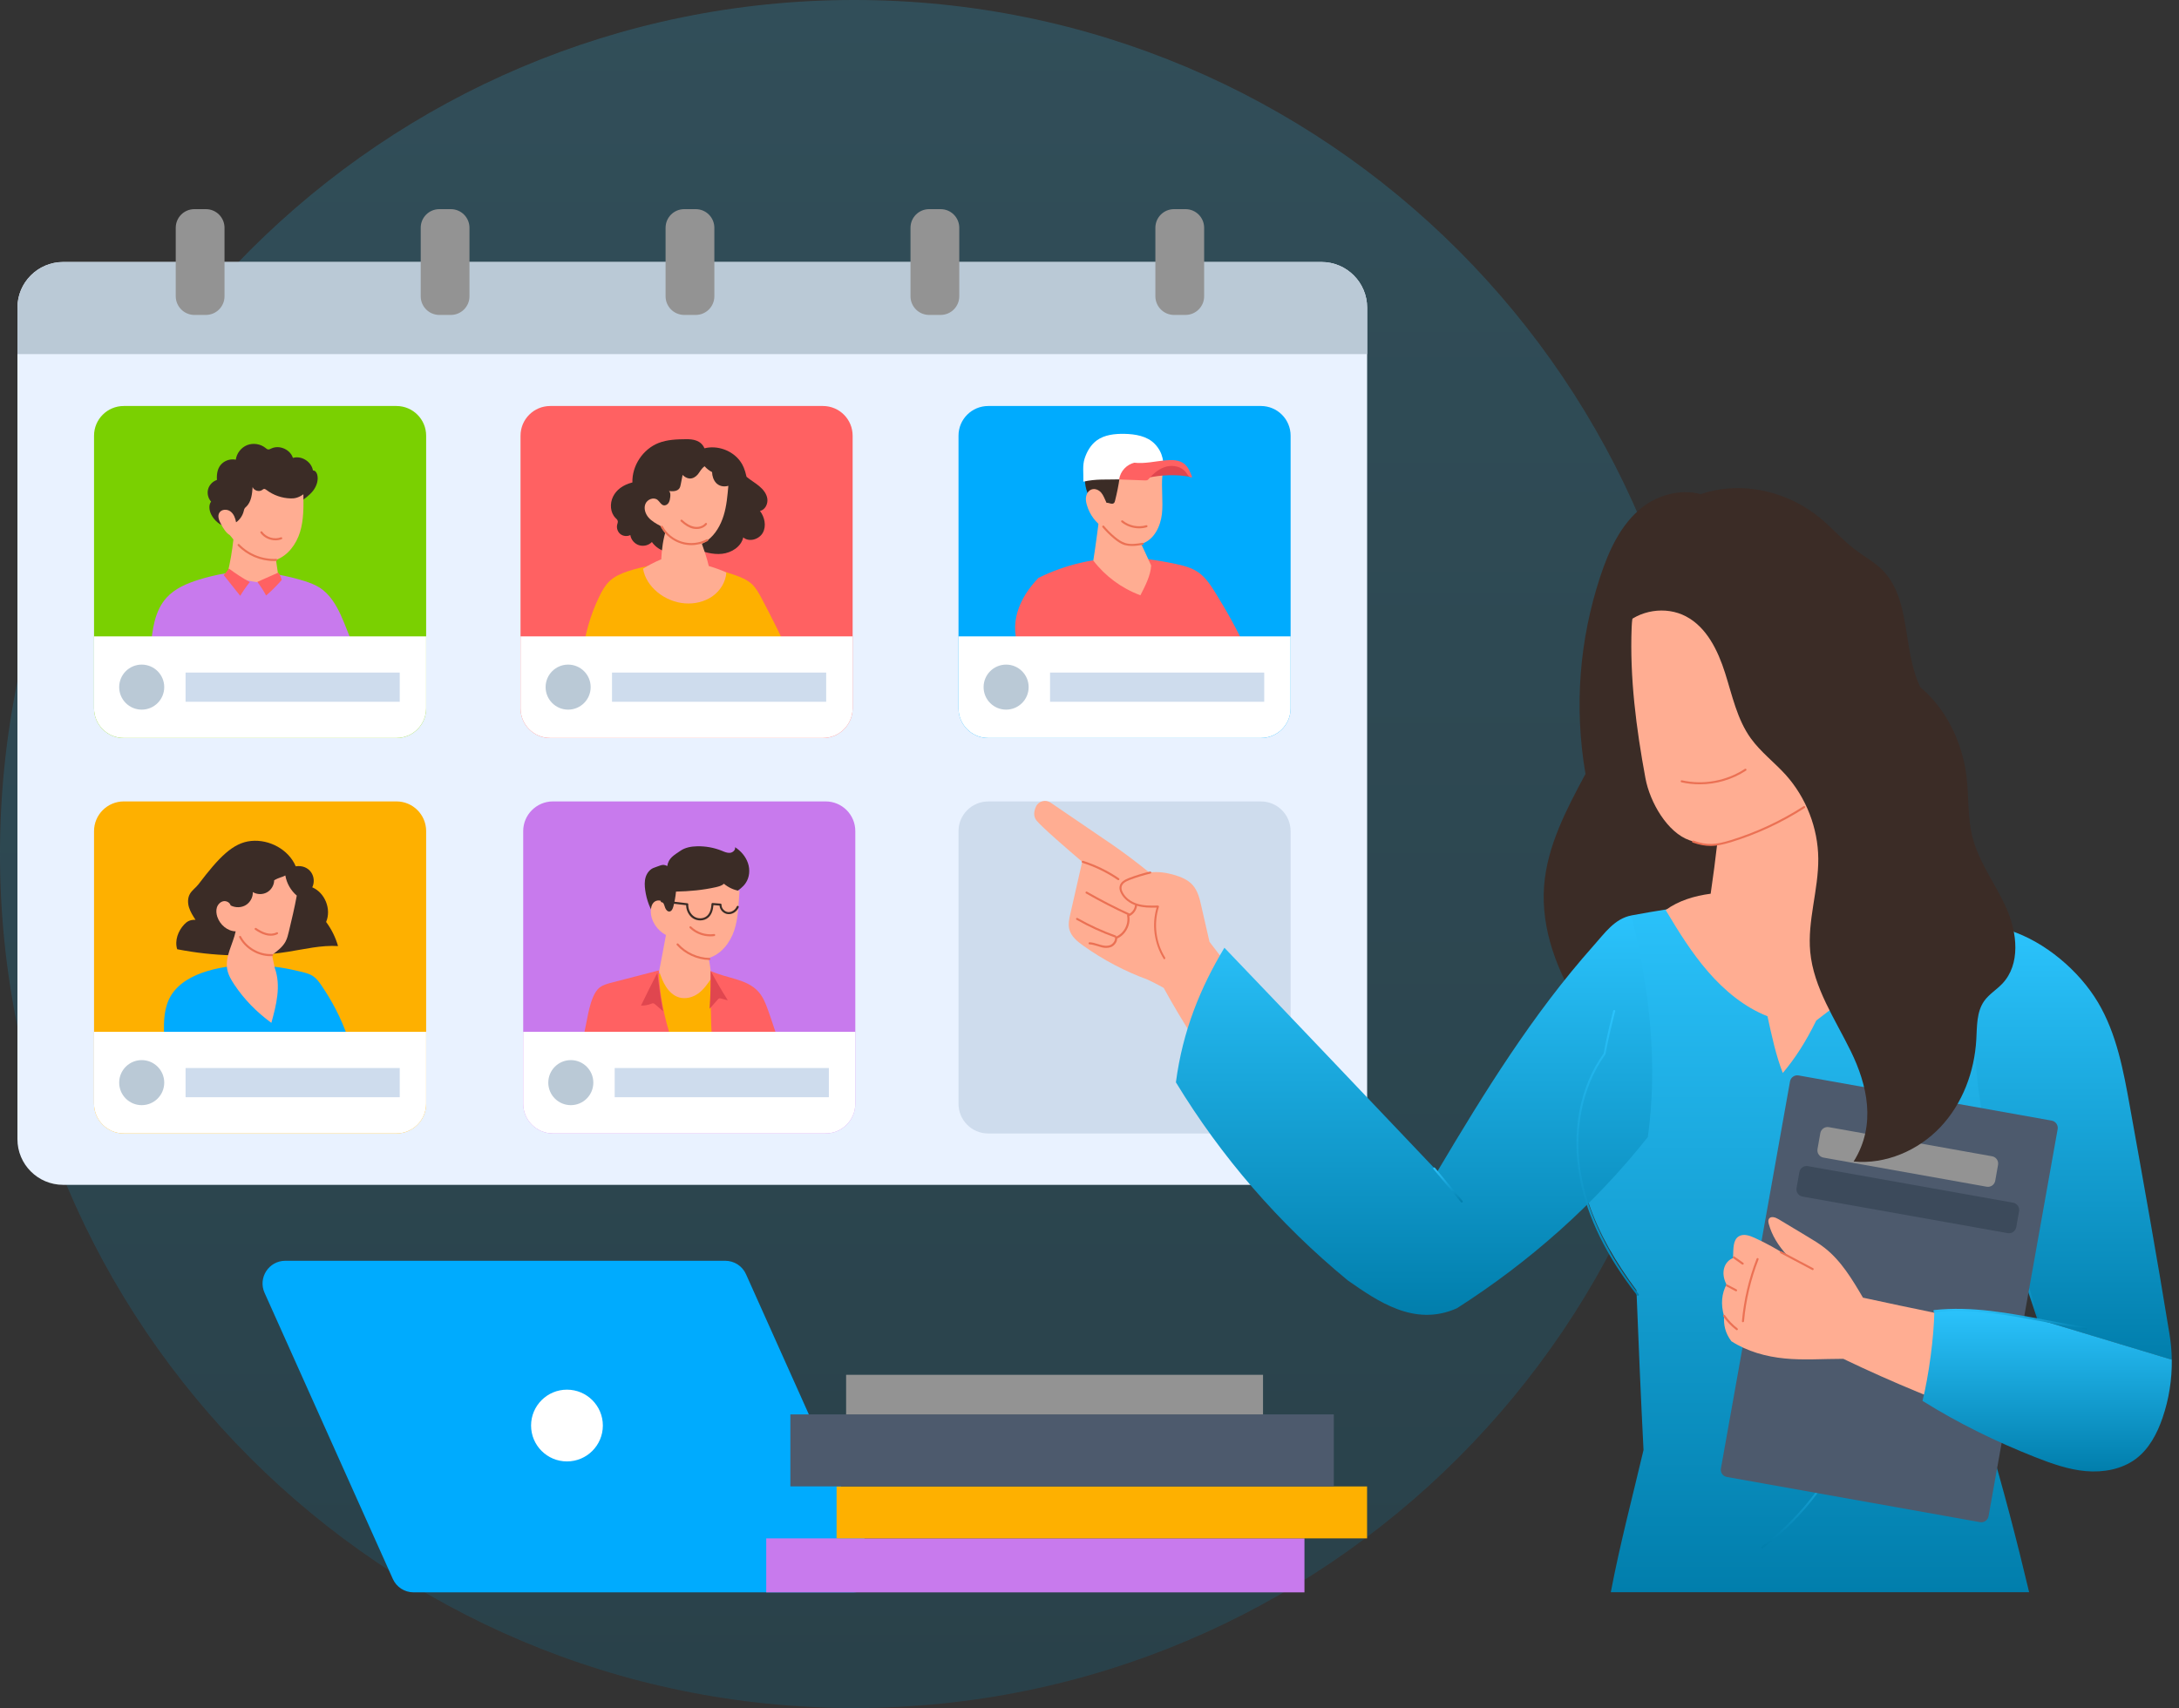 <svg width="250" height="196" viewBox="0 0 250 196" fill="none" xmlns="http://www.w3.org/2000/svg">
<rect x="0" y="0" width="250" height="196" fill="#333333" stroke="none"/>
<path opacity="0.19" d="M98 196C152.124 196 196 152.124 196 98C196 43.876 152.124 0 98 0C43.876 0 0 43.876 0 98C0 152.124 43.876 196 98 196Z" fill="url(#paint0_linear_86_1878)"/>
<path d="M100.306 179.052L85.59 146.221C85.171 145.28 84.238 144.68 83.211 144.68H32.731C30.842 144.68 29.578 146.632 30.352 148.355L45.068 181.186C45.487 182.126 46.42 182.727 47.447 182.727H97.927C99.824 182.727 101.08 180.775 100.306 179.052Z" fill="#00ABFE"/>
<path d="M65.048 167.704C62.774 167.704 60.931 165.861 60.931 163.586C60.931 161.312 62.774 159.469 65.048 159.469C67.322 159.469 69.166 161.312 69.166 163.586C69.166 165.861 67.322 167.704 65.048 167.704Z" fill="white"/>
<path d="M2 35.306V130.725C2 133.618 4.348 135.965 7.24 135.965H151.614C154.506 135.965 156.854 133.618 156.854 130.725V35.306C156.854 32.414 154.506 30.066 151.614 30.066H7.248C4.348 30.066 2 32.414 2 35.306Z" fill="#E9F2FF"/>
<path d="M2 35.306V40.633H156.854V35.306C156.854 32.414 154.506 30.066 151.614 30.066H7.248C4.348 30.066 2 32.414 2 35.306Z" fill="#BAC9D6"/>
<path d="M109.971 49.996V81.286C109.971 83.167 111.497 84.693 113.378 84.693H144.668C146.549 84.693 148.074 83.167 148.074 81.286V49.996C148.074 48.115 146.549 46.59 144.668 46.59H113.378C111.497 46.59 109.971 48.115 109.971 49.996Z" fill="#00ABFE"/>
<path d="M117.115 74.888C119.928 74.959 122.734 75.022 125.548 75.093C127.65 75.141 129.744 75.196 131.847 75.101C135.617 74.935 139.394 74.327 143.133 74.817C141.971 72.311 140.746 70.114 139.418 67.98C138.889 67.127 138.312 66.257 137.49 65.68C136.707 65.135 135.751 64.898 134.818 64.7C132.684 64.25 130.511 63.957 128.914 63.973C125.579 64.052 122.26 64.763 119.138 66.32C116.956 68.597 115.581 71.632 117.115 74.888Z" fill="#FF6162"/>
<path d="M126.132 59.34C125.918 60.96 125.713 62.58 125.436 64.327C126.804 66.113 128.677 67.512 130.842 68.31C131.419 67.196 132.02 65.995 132.075 64.896C131.601 63.853 131.127 62.801 130.621 61.806C129.183 61.181 127.815 60.399 126.132 59.34Z" fill="#FFAD92"/>
<path d="M124.503 54.319C124.393 55.299 124.551 56.319 125.064 57.164C125.578 58.002 126.471 58.627 127.451 58.706C127.736 58.729 128.028 58.706 128.281 58.563C128.716 58.326 128.913 57.821 129.079 57.346C129.277 56.785 129.475 56.232 129.672 55.671C129.735 55.497 129.799 55.307 129.767 55.125C129.735 54.944 129.609 54.785 129.482 54.651C128.36 53.481 126.376 53.26 124.503 54.319Z" fill="#3B2C26"/>
<path d="M133.363 54.537C133.221 55.968 133.466 57.564 133.308 58.987C133.142 60.409 132.415 61.927 131.047 62.377C130.233 62.638 129.332 62.472 128.566 62.108C127.799 61.737 127.135 61.184 126.661 60.607C125.713 59.998 125.001 59.026 124.693 57.935C124.598 57.603 124.543 57.256 124.622 56.924C124.693 56.592 124.922 56.276 125.246 56.165C125.634 56.031 126.068 56.22 126.337 56.529C126.606 56.837 126.732 57.24 126.953 57.698C127.246 57.675 127.578 57.928 127.799 57.73C127.878 57.659 127.91 57.556 127.933 57.453C128.155 56.56 128.344 55.659 128.447 54.861C129.19 54.521 129.973 54.252 130.787 54.205C131.585 54.15 132.431 54.181 133.363 54.537Z" fill="#FFAD92"/>
<path d="M130.692 60.629C130.984 60.629 131.285 60.59 131.569 60.503C131.633 60.487 131.672 60.416 131.648 60.353C131.633 60.289 131.561 60.258 131.498 60.274C130.581 60.542 129.554 60.337 128.819 59.736C128.771 59.697 128.692 59.705 128.653 59.752C128.613 59.799 128.621 59.878 128.669 59.918C129.246 60.384 129.965 60.629 130.692 60.629Z" fill="#EB7154"/>
<path d="M133.488 54.497C133.567 53.09 133.465 51.952 132.485 50.94C131.607 50.031 130.248 49.81 128.983 49.786C127.893 49.771 126.731 49.889 125.846 50.529C125.15 51.035 124.7 51.81 124.439 52.624C124.178 53.438 124.32 54.252 124.297 55.271C125.798 54.939 126.857 55.058 128.399 55.011C129.141 54.987 130.169 55.011 130.88 54.813C131.773 54.576 132.587 54.631 133.488 54.497Z" fill="white"/>
<path d="M136.714 54.752C134.959 54.388 133.149 54.514 131.703 54.823C131.758 54.404 131.83 53.946 132.146 53.669C132.335 53.495 132.596 53.416 132.849 53.337C133.339 53.187 133.837 53.037 134.351 53.021C134.864 53.005 135.402 53.123 135.781 53.471C136.003 53.677 136.161 53.938 136.319 54.198C136.445 54.435 136.587 54.681 136.714 54.752Z" fill="#E0464F"/>
<path d="M129.886 62.653C130.305 62.653 130.724 62.582 131.111 62.519C131.174 62.511 131.222 62.448 131.206 62.385C131.198 62.322 131.135 62.274 131.072 62.29C130.455 62.393 129.752 62.511 129.119 62.322C128.661 62.179 128.274 61.895 127.95 61.626C127.483 61.247 127.057 60.812 126.669 60.353C126.63 60.306 126.551 60.298 126.503 60.338C126.456 60.377 126.448 60.456 126.488 60.504C126.883 60.978 127.325 61.413 127.8 61.808C128.139 62.092 128.55 62.401 129.048 62.551C129.325 62.622 129.609 62.653 129.886 62.653Z" fill="#EB7154"/>
<path d="M136.777 54.756C136.572 54.195 136.343 53.602 135.876 53.231C135.299 52.772 134.501 52.757 133.766 52.82C132.549 52.93 131.3 53.239 130.138 53.096C129.285 53.318 128.566 54.005 128.392 55.017C129.38 55.056 130.368 55.088 131.356 55.128C131.442 55.128 131.529 55.136 131.616 55.104C131.711 55.064 131.782 54.977 131.853 54.898C132.391 54.274 133.063 53.729 133.861 53.531C134.659 53.341 135.6 53.563 136.082 54.227C136.279 54.495 136.437 54.859 136.777 54.756Z" fill="#FF6162"/>
<path d="M109.971 73.027V81.279C109.971 83.16 111.497 84.685 113.378 84.685H144.668C146.549 84.685 148.074 83.16 148.074 81.279V73.027H109.971Z" fill="white"/>
<path d="M120.474 77.18H145.046V80.531H120.474V77.18Z" fill="#CEDCED"/>
<path d="M115.433 81.434C114.006 81.434 112.849 80.277 112.849 78.85C112.849 77.423 114.006 76.266 115.433 76.266C116.86 76.266 118.018 77.423 118.018 78.85C118.018 80.277 116.86 81.434 115.433 81.434Z" fill="#BAC9D6"/>
<path d="M59.721 49.996V81.286C59.721 83.167 61.247 84.693 63.128 84.693H94.418C96.299 84.693 97.824 83.167 97.824 81.286V49.996C97.824 48.115 96.299 46.59 94.418 46.59H63.128C61.247 46.59 59.721 48.115 59.721 49.996Z" fill="#FF6162"/>
<path d="M85.653 54.714C86.111 55.101 86.633 55.394 87.091 55.773C87.549 56.153 87.96 56.65 88.039 57.243C88.118 57.836 87.779 58.508 87.194 58.634C87.731 59.338 87.945 60.349 87.526 61.124C87.099 61.906 85.945 62.246 85.273 61.669C85.036 62.736 83.938 63.432 82.847 63.55C81.756 63.669 80.681 63.321 79.654 62.957C79.504 62.902 79.338 62.847 79.18 62.87C79.006 62.894 78.856 62.997 78.698 63.084C77.425 63.811 75.631 63.4 74.793 62.199C74.422 62.586 73.821 62.728 73.307 62.562C72.794 62.396 72.398 61.93 72.319 61.4C71.964 61.582 71.498 61.535 71.181 61.29C70.865 61.037 70.715 60.594 70.81 60.207C70.841 60.065 70.913 59.922 70.873 59.78C70.841 59.638 70.723 59.543 70.62 59.44C70.004 58.816 69.948 57.781 70.336 56.99C70.723 56.2 71.466 55.647 72.556 55.362C72.501 53.434 73.766 51.537 75.56 50.834C76.556 50.446 77.646 50.407 78.721 50.399C79.488 50.391 80.421 50.509 80.824 51.442C82.325 51.071 84.017 51.687 84.925 52.928C85.226 53.339 85.455 53.837 85.653 54.714Z" fill="#3B2C26"/>
<path d="M67.908 75.531C69.797 75.886 71.734 75.784 73.654 75.697C79.368 75.451 85.091 75.404 90.805 75.57C89.659 73.096 88.552 70.875 87.39 68.678C87.074 68.085 86.75 67.485 86.26 67.026C85.746 66.552 85.091 66.268 84.427 66.031C82.269 65.256 80.001 64.885 78.27 64.394C76.152 64.639 74.018 64.885 72.002 65.564C71.251 65.817 70.501 66.149 69.924 66.695C69.434 67.161 69.102 67.761 68.801 68.362C67.734 70.528 67.063 72.899 66.81 75.317C67.244 75.491 67.679 75.61 67.908 75.531Z" fill="#FEB000"/>
<path d="M80.467 62.22C80.791 63.129 81.107 64.046 81.32 64.954C82.024 65.16 82.719 65.405 83.336 65.697C83.265 66.796 82.617 67.823 81.708 68.448C80.799 69.072 79.661 69.325 78.562 69.238C76.254 69.064 74.105 67.318 73.781 65.263C74.397 64.868 75.045 64.528 75.867 64.18C75.922 62.994 76.088 61.817 76.436 60.766C77.582 60.94 78.712 61.224 79.795 61.627C80.088 61.738 80.348 61.888 80.467 62.22Z" fill="#FFAD92"/>
<path d="M83.564 55.749C83.462 56.895 83.367 58.056 83.027 59.155C82.687 60.254 82.094 61.313 81.177 62.008C80.261 62.704 78.98 62.98 77.921 62.53C76.973 62.127 76.332 61.242 75.763 60.348C75.266 60.08 74.76 59.803 74.396 59.376C74.033 58.95 73.835 58.325 74.056 57.811C74.278 57.29 75.005 57.013 75.447 57.369C75.692 57.566 75.827 57.914 76.135 57.985C76.364 58.033 76.601 57.891 76.72 57.685C76.838 57.48 76.878 57.25 76.902 57.013C76.925 56.76 76.925 56.468 76.743 56.349C77.178 56.397 77.708 56.397 77.953 56.033C78.04 55.899 78.071 55.741 78.103 55.583C78.174 55.219 78.245 54.863 78.316 54.5C78.53 54.713 78.806 54.887 79.107 54.911C79.478 54.935 79.826 54.721 80.063 54.437C80.3 54.152 80.434 53.804 80.838 53.504C81.082 53.781 81.375 54.01 81.699 54.176C81.707 54.626 81.857 55.093 82.165 55.425C82.474 55.741 82.963 55.922 83.564 55.749Z" fill="#FFAD92"/>
<path d="M79.921 60.704C80.388 60.704 80.822 60.522 81.091 60.198C81.13 60.151 81.123 60.072 81.075 60.032C81.028 59.993 80.949 60.001 80.909 60.048C80.625 60.396 80.095 60.546 79.573 60.428C79.147 60.333 78.736 60.088 78.269 59.661C78.222 59.614 78.143 59.621 78.103 59.669C78.056 59.716 78.064 59.795 78.111 59.835C78.609 60.293 79.052 60.562 79.518 60.665C79.653 60.688 79.787 60.704 79.921 60.704Z" fill="#EB7154"/>
<path d="M79.306 62.555C79.962 62.555 80.61 62.397 81.195 62.089C81.251 62.057 81.274 61.986 81.243 61.931C81.211 61.876 81.14 61.852 81.085 61.883C80.223 62.342 79.188 62.445 78.255 62.168C77.315 61.891 76.508 61.243 76.034 60.39C76.003 60.334 75.931 60.311 75.876 60.342C75.821 60.374 75.797 60.445 75.829 60.5C76.335 61.409 77.196 62.097 78.192 62.389C78.548 62.5 78.927 62.555 79.306 62.555Z" fill="#EB7154"/>
<path d="M59.721 73.027V81.279C59.721 83.16 61.247 84.685 63.128 84.685H94.418C96.299 84.685 97.824 83.16 97.824 81.279V73.027H59.721Z" fill="white"/>
<path d="M70.217 77.18H94.789V80.531H70.217V77.18Z" fill="#CEDCED"/>
<path d="M65.183 81.434C63.756 81.434 62.599 80.277 62.599 78.85C62.599 77.423 63.756 76.266 65.183 76.266C66.611 76.266 67.768 77.423 67.768 78.85C67.768 80.277 66.611 81.434 65.183 81.434Z" fill="#BAC9D6"/>
<path d="M10.789 49.996V81.286C10.789 83.167 12.314 84.693 14.195 84.693H45.485C47.366 84.693 48.892 83.167 48.892 81.286V49.996C48.892 48.115 47.366 46.59 45.485 46.59H14.195C12.314 46.59 10.789 48.115 10.789 49.996Z" fill="#7AD001"/>
<path d="M34.404 57.605C34.949 57.234 35.503 56.846 35.913 56.325C36.317 55.803 36.562 55.108 36.396 54.467C36.332 54.23 36.159 53.969 35.906 53.993C35.74 52.981 34.594 52.254 33.606 52.547C33.297 51.575 32.057 51.029 31.132 51.464C31.013 51.519 30.895 51.59 30.761 51.575C30.642 51.559 30.547 51.472 30.46 51.401C29.883 50.934 29.045 50.808 28.358 51.077C27.67 51.353 27.149 52.017 27.054 52.752C26.493 52.634 25.876 52.808 25.457 53.203C25.038 53.598 24.833 54.207 24.888 55.076C24.406 55.234 24.011 55.645 23.877 56.135C23.742 56.625 23.877 57.186 24.216 57.558C23.916 57.977 24.003 58.569 24.232 59.036C24.604 59.779 25.307 60.348 26.105 60.49C26.951 60.83 27.939 60.79 28.753 60.395C29.251 60.158 29.678 59.794 30.136 59.494C31.361 58.704 32.95 58.609 34.404 57.605Z" fill="#3B2C26"/>
<path d="M24.107 75.008C29.663 75.214 35.227 75.064 40.768 74.558C40.041 73.001 39.637 71.736 39.084 70.543C38.531 69.349 37.804 68.172 36.705 67.452C36.168 67.105 35.567 66.883 34.966 66.686C32.896 66.022 30.722 65.722 28.912 65.477C26.834 65.556 24.771 65.911 22.787 66.528C21.428 66.954 20.068 67.531 19.112 68.583C17.745 70.084 17.46 72.25 17.294 74.392C19.444 74.921 21.657 75.198 24.107 75.008Z" fill="#C87AED"/>
<path d="M34.808 56.72C34.832 58.175 34.848 59.66 34.421 61.059C33.994 62.45 33.03 63.762 31.663 64.252C31.765 64.948 31.868 65.651 31.971 66.347C31.979 66.402 31.987 66.457 31.963 66.505C31.939 66.56 31.884 66.592 31.837 66.623C31.244 66.94 30.532 66.924 29.869 66.853C28.58 66.71 27.316 66.386 26.083 65.904C26.399 64.592 26.636 63.257 26.778 61.913C26.644 61.739 26.517 61.565 26.367 61.407C25.909 61.13 25.624 60.633 25.364 60.158C25.142 59.747 24.921 59.242 25.166 58.839C25.411 58.428 26.051 58.396 26.439 58.688C26.826 58.973 27 59.463 27.087 59.937C27.521 59.637 27.837 59.163 27.964 58.649C27.988 58.562 28.003 58.467 28.043 58.38C28.098 58.277 28.185 58.206 28.272 58.127C28.841 57.566 28.928 56.689 28.983 55.891C29.141 56.309 29.742 56.483 30.098 56.215C30.145 56.175 30.193 56.136 30.256 56.112C30.374 56.08 30.485 56.159 30.58 56.23C31.37 56.831 32.358 57.171 33.346 57.195C33.765 57.21 34.231 57.139 34.808 56.72Z" fill="#FFAD92"/>
<path d="M31.426 64.378C31.521 64.378 31.608 64.378 31.703 64.37C31.766 64.37 31.822 64.315 31.814 64.244C31.814 64.18 31.75 64.125 31.687 64.133C30.122 64.212 28.55 63.588 27.459 62.457C27.411 62.41 27.34 62.41 27.293 62.457C27.245 62.505 27.245 62.576 27.293 62.623C28.36 63.738 29.885 64.378 31.426 64.378Z" fill="#EB7154"/>
<path d="M31.601 62.005C31.838 62.005 32.076 61.966 32.305 61.879C32.368 61.855 32.4 61.784 32.376 61.728C32.352 61.665 32.281 61.634 32.226 61.657C31.475 61.942 30.55 61.665 30.084 61.017C30.044 60.962 29.973 60.954 29.918 60.993C29.863 61.033 29.855 61.104 29.894 61.159C30.274 61.689 30.945 62.005 31.601 62.005Z" fill="#EB7154"/>
<path d="M26.264 65.242C27.031 65.819 27.837 66.341 28.659 66.799C28.256 67.297 27.892 67.827 27.561 68.372C26.928 67.582 26.296 66.791 25.664 65.993C25.869 65.764 26.083 65.527 26.264 65.242Z" fill="#FF6162"/>
<path d="M31.931 65.707C31.149 66.063 30.358 66.41 29.529 66.774C29.9 67.272 30.24 67.793 30.532 68.339C31.165 67.793 31.757 67.201 32.31 66.569C32.255 66.292 32.16 66.015 31.931 65.707Z" fill="#FF6162"/>
<path d="M10.789 73.027V81.279C10.789 83.16 12.314 84.685 14.195 84.685H45.485C47.366 84.685 48.892 83.16 48.892 81.279V73.027H10.789Z" fill="white"/>
<path d="M21.291 77.18H45.863V80.531H21.291V77.18Z" fill="#CEDCED"/>
<path d="M16.258 81.434C14.831 81.434 13.674 80.277 13.674 78.85C13.674 77.423 14.831 76.266 16.258 76.266C17.686 76.266 18.843 77.423 18.843 78.85C18.843 80.277 17.686 81.434 16.258 81.434Z" fill="#BAC9D6"/>
<path d="M10.789 95.371V126.661C10.789 128.542 12.314 130.068 14.195 130.068H45.485C47.366 130.068 48.892 128.542 48.892 126.661V95.371C48.892 93.49 47.366 91.965 45.485 91.965H14.195C12.314 91.973 10.789 93.498 10.789 95.371Z" fill="#FEB000"/>
<path d="M22.771 101.475C22.47 101.87 22.028 102.155 21.783 102.589C21.522 103.056 21.53 103.633 21.688 104.138C21.846 104.644 22.139 105.103 22.431 105.553C21.751 105.529 21.427 105.782 21.143 106.075C20.431 106.826 20.02 107.94 20.329 108.928C24.454 109.734 28.809 109.892 33.037 109.22C34.942 108.92 36.855 108.446 38.783 108.564C38.499 107.569 38.032 106.628 37.416 105.798C38.04 104.344 37.289 102.447 35.827 101.823C36.096 101.269 36.041 100.582 35.685 100.084C35.329 99.586 34.697 99.294 33.931 99.412C33.108 97.476 30.895 96.298 28.809 96.504C26.723 96.709 25.126 98.377 22.771 101.475Z" fill="#3B2C26"/>
<path d="M18.835 118.868C22.494 119.958 26.407 119.737 30.216 119.516C33.433 119.326 36.65 119.136 39.866 118.947C39.131 116.821 38.112 114.892 36.887 113.09C36.61 112.687 36.318 112.284 35.914 112.015C35.535 111.762 35.085 111.644 34.642 111.533C32.959 111.122 31.244 110.798 29.876 110.901C27.821 110.656 25.719 110.846 23.743 111.446C22.115 111.944 20.503 112.79 19.617 114.244C18.843 115.54 18.748 117.105 18.835 118.868Z" fill="#00ABFE"/>
<path d="M27.039 106.875C26.731 108.337 25.806 109.736 26.067 111.214C26.178 111.854 26.518 112.439 26.881 112.984C27.996 114.66 29.426 116.13 31.133 117.378C31.703 115.315 32.264 113.126 31.521 111.063C31.394 110.479 31.378 110.384 31.252 109.799C31.268 109.823 31.252 109.641 31.291 109.522C31.853 109.103 32.422 108.669 32.754 108.06C32.951 107.697 33.046 107.293 33.141 106.898C33.465 105.547 33.789 104.195 34.05 102.773C33.362 102.188 32.888 101.358 32.738 100.465C32.422 100.655 32.011 100.686 31.457 101.018C31.45 101.579 31.118 102.132 30.628 102.401C30.13 102.678 29.489 102.662 29.007 102.37C29.031 102.962 28.707 103.555 28.201 103.863C27.695 104.172 27.016 104.187 26.462 103.903C26.368 103.555 25.965 103.35 25.617 103.421C25.269 103.492 24.992 103.8 24.882 104.14C24.779 104.48 24.819 104.859 24.929 105.199C25.237 106.124 26.099 106.859 27.039 106.875Z" fill="#FFAD92"/>
<path d="M31.061 107.376C31.346 107.376 31.614 107.313 31.844 107.194C31.899 107.162 31.923 107.091 31.891 107.036C31.86 106.981 31.788 106.957 31.733 106.989C31.401 107.162 30.974 107.194 30.54 107.068C30.113 106.949 29.726 106.72 29.401 106.499C29.346 106.459 29.275 106.475 29.235 106.53C29.196 106.585 29.212 106.657 29.267 106.696C29.607 106.925 30.01 107.17 30.476 107.297C30.674 107.352 30.872 107.376 31.061 107.376Z" fill="#EB7154"/>
<path d="M31.022 109.724C31.085 109.724 31.148 109.724 31.22 109.717C31.283 109.717 31.338 109.653 31.33 109.59C31.33 109.527 31.275 109.479 31.204 109.479C29.773 109.558 28.311 108.721 27.647 107.456C27.616 107.401 27.544 107.377 27.489 107.409C27.434 107.44 27.41 107.511 27.442 107.567C28.114 108.855 29.568 109.724 31.022 109.724Z" fill="#EB7154"/>
<path d="M10.789 118.406V126.657C10.789 128.539 12.314 130.064 14.195 130.064H45.485C47.366 130.064 48.892 128.539 48.892 126.657V118.406H10.789Z" fill="white"/>
<path d="M21.291 122.559H45.863V125.91H21.291V122.559Z" fill="#CEDCED"/>
<path d="M16.258 126.821C14.831 126.821 13.674 125.664 13.674 124.237C13.674 122.809 14.831 121.652 16.258 121.652C17.686 121.652 18.843 122.809 18.843 124.237C18.843 125.664 17.686 126.821 16.258 126.821Z" fill="#BAC9D6"/>
<path d="M109.971 95.375V126.665C109.971 128.546 111.496 130.071 113.377 130.071H144.667C146.548 130.071 148.073 128.546 148.073 126.665V95.375C148.073 93.494 146.548 91.969 144.667 91.969H113.377C111.496 91.977 109.971 93.502 109.971 95.375Z" fill="#CEDCED"/>
<path d="M60.028 95.371V126.661C60.028 128.542 61.553 130.068 63.434 130.068H94.724C96.606 130.068 98.131 128.542 98.131 126.661V95.371C98.131 93.49 96.606 91.965 94.724 91.965H63.434C61.553 91.973 60.028 93.498 60.028 95.371Z" fill="#C87AED"/>
<path d="M84.278 102.458C84.752 102.142 85.234 101.81 85.55 101.336C86.001 100.68 86.072 99.795 85.811 99.036C85.55 98.277 84.997 97.645 84.333 97.218C84.412 97.534 84.08 97.835 83.756 97.866C83.432 97.898 83.116 97.756 82.816 97.629C81.915 97.266 80.942 97.092 79.978 97.115C79.306 97.131 78.611 97.25 78.058 97.637C77.323 98.143 76.698 98.459 76.556 99.384C76.034 99.076 75.671 99.376 75.086 99.558C74.596 99.708 74.24 100.15 74.082 100.64C73.932 101.13 73.956 101.652 74.027 102.158C74.185 103.28 74.588 104.363 75.236 105.28C76.54 105.62 77.963 105.477 79.172 104.885C80.421 104.268 81.464 103.193 82.823 102.917C83.321 102.806 83.827 102.759 84.278 102.458Z" fill="#3B2C26"/>
<path d="M79.771 112.047C80.688 112.023 81.699 112.023 82.41 112.608C82.892 113.011 83.153 113.612 83.359 114.205C83.857 115.619 84.133 117.311 83.256 118.536C82.379 119.761 80.688 120.045 79.178 120.014C77.819 119.99 76.38 119.761 75.368 118.86C74.657 118.228 74.23 117.334 73.954 116.418C73.574 115.161 73.48 113.667 74.309 112.64C74.886 111.921 75.835 111.573 76.751 111.525C77.668 111.478 78.593 111.723 79.771 112.047Z" fill="#FEB000"/>
<path d="M67.608 119.251C70.778 119.33 73.939 119.417 77.108 119.496C76.152 116.635 75.646 113.995 75.591 111.355C73.773 111.83 71.955 112.304 70.138 112.77C69.655 112.897 69.157 113.031 68.778 113.339C68.43 113.624 68.209 114.027 68.035 114.438C67.68 115.284 67.498 116.192 67.324 117.101C67.174 117.852 67.031 118.603 66.834 119.354C67.126 119.37 67.427 119.385 67.608 119.251Z" fill="#FF6162"/>
<path d="M76.405 107.302C76.152 108.669 75.899 110.037 75.622 111.444C75.836 112.068 76.057 112.692 76.421 113.246C76.784 113.799 77.29 114.281 77.93 114.463C78.681 114.676 79.511 114.447 80.135 113.989C80.76 113.53 81.21 112.858 81.621 112.258C81.542 111.467 81.471 110.685 81.297 109.942C82.743 109.515 83.771 108.179 84.245 106.749C84.719 105.318 84.719 103.785 84.846 102.236C84.19 102.133 83.565 101.841 83.059 101.414C82.807 101.643 82.459 101.73 82.127 101.809C80.641 102.141 79.116 102.283 77.559 102.315C77.503 102.9 77.401 103.477 77.25 104.046C77.187 104.283 77.061 104.568 76.816 104.599C76.587 104.623 76.405 104.402 76.318 104.18C76.231 103.959 76.191 103.714 76.041 103.556C75.82 103.248 75.306 103.271 75.03 103.532C74.753 103.793 74.666 104.204 74.666 104.583C74.666 105.69 75.401 106.765 76.405 107.302Z" fill="#FFAD92"/>
<path d="M81.383 110.163C81.447 110.163 81.502 110.107 81.502 110.044C81.502 109.981 81.454 109.926 81.383 109.926C80.048 109.902 78.72 109.293 77.827 108.298C77.779 108.25 77.708 108.242 77.661 108.29C77.613 108.337 77.606 108.408 77.653 108.456C78.586 109.499 79.984 110.131 81.383 110.163Z" fill="#EB7154"/>
<path d="M81.487 107.451C81.645 107.451 81.795 107.443 81.953 107.419C82.016 107.411 82.064 107.348 82.056 107.285C82.048 107.222 81.985 107.174 81.921 107.182C80.981 107.324 79.977 106.992 79.297 106.329C79.25 106.281 79.179 106.281 79.132 106.329C79.084 106.376 79.084 106.447 79.132 106.495C79.748 107.103 80.617 107.451 81.487 107.451Z" fill="#EB7154"/>
<path d="M75.424 111.625C74.784 112.874 74.152 114.13 73.543 115.395C73.93 115.403 74.326 115.34 74.681 115.197C74.776 115.158 74.879 115.118 74.981 115.142C75.053 115.158 75.116 115.213 75.171 115.261C75.472 115.521 75.78 115.782 76.08 116.043C75.803 114.644 75.614 113.229 75.424 111.625Z" fill="#E0464F"/>
<path d="M80.342 105.621C80.681 105.621 81.006 105.511 81.258 105.297C81.606 104.997 81.796 104.531 81.859 103.867C82.088 103.883 82.317 103.906 82.555 103.922C82.586 104.412 83.013 104.855 83.519 104.902C84.025 104.949 84.546 104.618 84.752 104.112C84.775 104.048 84.744 103.985 84.689 103.954C84.625 103.93 84.562 103.962 84.531 104.017C84.365 104.42 83.938 104.697 83.535 104.665C83.116 104.625 82.76 104.222 82.784 103.819C82.784 103.756 82.736 103.701 82.673 103.693C82.357 103.669 82.049 103.645 81.756 103.622C81.725 103.622 81.693 103.63 81.669 103.653C81.646 103.677 81.63 103.701 81.63 103.732C81.59 104.396 81.416 104.847 81.1 105.115C80.713 105.447 80.081 105.471 79.63 105.171C79.204 104.886 78.943 104.333 78.966 103.772C78.966 103.709 78.927 103.653 78.864 103.653L75.947 103.306C75.884 103.298 75.821 103.345 75.813 103.408C75.805 103.472 75.853 103.535 75.916 103.543L78.721 103.875C78.729 104.483 79.03 105.06 79.496 105.376C79.749 105.542 80.049 105.621 80.342 105.621Z" fill="#3B2C26"/>
<path d="M81.542 111.422C83.368 112.283 85.691 112.307 87.027 113.817C87.541 114.401 87.841 115.137 88.102 115.872C88.529 117.049 88.9 118.243 89.343 119.531C87.509 119.547 85.668 119.562 83.834 119.578C83.083 119.586 82.332 119.594 81.692 119.578C81.542 116.97 81.51 114.346 81.542 111.422Z" fill="#FF6162"/>
<path d="M81.542 111.422C82.111 112.489 82.719 113.54 83.502 114.789C83.241 114.718 82.98 114.654 82.719 114.583C82.648 114.567 82.577 114.552 82.514 114.567C82.451 114.591 82.403 114.639 82.356 114.694C82.04 115.05 81.724 115.405 81.407 115.761C81.518 114.291 81.55 112.813 81.542 111.422Z" fill="#E0464F"/>
<path d="M60.028 118.406V126.657C60.028 128.539 61.553 130.064 63.434 130.064H94.724C96.606 130.064 98.131 128.539 98.131 126.657V118.406H60.028Z" fill="white"/>
<path d="M70.524 122.559H95.096V125.91H70.524V122.559Z" fill="#CEDCED"/>
<path d="M65.49 126.821C64.062 126.821 62.905 125.664 62.905 124.237C62.905 122.809 64.062 121.652 65.49 121.652C66.917 121.652 68.074 122.809 68.074 124.237C68.074 125.664 66.917 126.821 65.49 126.821Z" fill="#BAC9D6"/>
<path d="M134.7 36.14H136.011C137.197 36.14 138.153 35.183 138.153 33.998V26.142C138.153 24.956 137.197 24 136.011 24H134.7C133.514 24 132.558 24.956 132.558 26.142V33.998C132.558 35.183 133.522 36.14 134.7 36.14Z" fill="#939393"/>
<path d="M106.605 36.14H107.917C109.102 36.14 110.059 35.183 110.059 33.998V26.142C110.059 24.956 109.102 24 107.917 24H106.605C105.419 24 104.463 24.956 104.463 26.142V33.998C104.463 35.183 105.419 36.14 106.605 36.14Z" fill="#939393"/>
<path d="M78.505 36.14H79.817C81.003 36.14 81.959 35.183 81.959 33.998V26.142C81.959 24.956 81.003 24 79.817 24H78.505C77.32 24 76.363 24.956 76.363 26.142V33.998C76.363 35.183 77.32 36.14 78.505 36.14Z" fill="#939393"/>
<path d="M50.41 36.14H51.722C52.908 36.14 53.864 35.183 53.864 33.998V26.142C53.864 24.956 52.908 24 51.722 24H50.41C49.225 24 48.269 24.956 48.269 26.142V33.998C48.269 35.183 49.225 36.14 50.41 36.14Z" fill="#939393"/>
<path d="M22.305 36.14H23.617C24.802 36.14 25.759 35.183 25.759 33.998V26.142C25.759 24.956 24.802 24 23.617 24H22.305C21.119 24 20.163 24.956 20.163 26.142V33.998C20.171 35.183 21.127 36.14 22.305 36.14Z" fill="#939393"/>
<path d="M118.853 92.575C119.137 91.927 119.959 91.706 120.544 92.109L126.701 96.305C126.867 96.416 127.025 96.527 127.191 96.637L127.507 96.851C129.001 97.886 130.447 98.969 131.854 100.123C132.913 99.988 133.83 100.146 134.715 100.399C135.498 100.629 136.296 100.953 136.833 101.561C137.418 102.217 137.64 103.118 137.829 103.98C138.145 105.347 138.454 106.714 138.77 108.082C140.429 110.216 141.994 112.349 143.551 114.483C144.405 115.645 143.591 117.526 143.101 119.06C142.516 120.877 141.773 122.648 140.817 124.3C138.09 121.138 135.687 117.321 133.514 113.369C132.779 112.95 132.218 112.681 131.665 112.413C129.096 111.48 126.59 110.16 124.298 108.532C123.611 108.042 122.892 107.465 122.686 106.643C122.536 106.058 122.67 105.442 122.805 104.849C123.255 102.873 123.706 100.897 124.156 98.921C124.132 98.89 124.109 98.858 124.085 98.827C122.536 97.507 119.517 94.906 118.9 94.132C118.537 93.65 118.632 93.073 118.853 92.575Z" fill="#FFAD92"/>
<path d="M133.577 110.068C133.601 110.068 133.617 110.061 133.641 110.053C133.696 110.021 133.712 109.942 133.68 109.887C132.613 108.172 132.344 105.99 132.961 104.07C132.969 104.03 132.969 103.991 132.945 103.959C132.921 103.927 132.89 103.912 132.85 103.912C132.036 103.935 131.254 103.943 130.511 103.722C129.728 103.485 129.104 102.995 128.804 102.378C128.685 102.141 128.646 101.928 128.685 101.754C128.772 101.343 129.231 101.122 129.626 100.972C130.392 100.679 131.191 100.434 131.997 100.244C132.06 100.229 132.099 100.165 132.084 100.102C132.068 100.039 132.005 99.999 131.941 100.015C131.127 100.205 130.321 100.45 129.539 100.75C129.088 100.924 128.559 101.185 128.456 101.707C128.409 101.936 128.456 102.197 128.598 102.481C128.93 103.153 129.602 103.69 130.456 103.943C131.175 104.165 131.926 104.172 132.7 104.149C132.123 106.101 132.416 108.274 133.498 110.005C133.498 110.053 133.538 110.068 133.577 110.068Z" fill="#EB7154"/>
<path d="M126.924 108.777C127.114 108.777 127.304 108.745 127.485 108.674C127.881 108.508 128.181 108.074 128.173 107.702C129.129 107.283 129.738 106.161 129.564 105.134C130.046 104.92 130.402 104.446 130.457 103.924C130.465 103.861 130.418 103.798 130.354 103.79C130.291 103.782 130.228 103.829 130.22 103.893C130.173 104.367 129.833 104.786 129.39 104.944C129.335 104.968 129.303 105.023 129.311 105.078C129.517 106.058 128.932 107.141 127.999 107.505C127.944 107.528 127.92 107.576 127.928 107.631C127.975 107.916 127.707 108.311 127.391 108.445C127.011 108.603 126.561 108.508 126.252 108.421C126.158 108.398 126.063 108.366 125.96 108.334C125.66 108.24 125.344 108.145 125.02 108.129C124.956 108.121 124.901 108.176 124.893 108.24C124.893 108.303 124.941 108.358 125.004 108.366C125.296 108.382 125.581 108.469 125.881 108.556C125.976 108.587 126.079 108.619 126.173 108.643C126.395 108.722 126.648 108.777 126.924 108.777Z" fill="#EB7154"/>
<path d="M127.96 107.585C128.007 107.585 128.054 107.553 128.07 107.505C128.094 107.442 128.062 107.379 127.999 107.355C126.49 106.81 125.02 106.138 123.628 105.348C123.573 105.316 123.502 105.332 123.47 105.395C123.439 105.451 123.455 105.522 123.518 105.553C124.925 106.352 126.403 107.031 127.92 107.577C127.936 107.585 127.952 107.585 127.96 107.585Z" fill="#EB7154"/>
<path d="M129.522 105.059C129.569 105.059 129.609 105.035 129.632 104.988C129.656 104.925 129.632 104.861 129.577 104.83C127.925 104.071 126.297 103.225 124.716 102.324C124.661 102.293 124.59 102.309 124.558 102.372C124.527 102.427 124.543 102.498 124.606 102.53C126.187 103.439 127.83 104.284 129.482 105.043C129.49 105.051 129.506 105.059 129.522 105.059Z" fill="#EB7154"/>
<path d="M128.313 101.005C128.352 101.005 128.392 100.989 128.408 100.95C128.447 100.895 128.431 100.823 128.376 100.784C127.112 99.922 125.721 99.251 124.266 98.784C124.203 98.761 124.14 98.8 124.116 98.863C124.092 98.927 124.132 98.99 124.195 99.013C125.634 99.472 127.001 100.136 128.25 100.989C128.265 100.997 128.289 101.005 128.313 101.005Z" fill="#EB7154"/>
<path d="M197.31 57.879C194.931 55.745 191.019 56.212 188.49 58.164C185.961 60.116 184.578 63.183 183.582 66.218C181.235 73.362 180.571 81.044 181.906 88.814C179.725 92.868 177.504 97.081 177.156 101.673C176.785 106.636 178.674 111.544 181.353 115.741C183.353 118.879 186.103 121.906 189.755 122.609C193.477 123.328 197.176 121.487 200.416 119.527C201.673 118.76 202.93 117.962 203.933 116.879C205.285 115.417 206.075 113.528 206.7 111.631C210.248 100.906 209.087 88.711 203.578 78.84C201.104 74.406 197.674 69.94 198.18 64.89C198.306 63.586 198.709 62.297 198.575 60.993C198.441 59.689 197.674 58.203 197.31 57.879Z" fill="#3B2C26"/>
<path d="M181.394 134.718C181.608 135.856 181.9 136.97 182.272 138.061C183.449 141.57 185.386 144.874 187.749 148.059C187.757 148.162 187.757 148.265 187.765 148.367C188.002 154.287 188.247 160.215 188.563 166.395C187.298 171.785 185.868 177.144 184.809 182.716H232.807C231.384 176.733 229.835 170.774 228.057 164.838C227.859 164.166 227.654 163.495 227.44 162.823C227.369 162.594 227.298 162.356 227.227 162.127C227.187 158.911 227.258 155.686 227.448 152.477C227.488 151.805 227.527 151.134 227.582 150.47C227.582 150.462 227.582 150.462 227.582 150.462C227.899 146.091 228.42 141.752 229.155 137.468C230.048 132.244 231.242 127.115 232.736 122.144C232.174 117.733 231.755 113.3 231.234 108.684C231.171 108.099 231.099 107.506 231.028 106.921C231.028 106.898 231.02 106.882 231.02 106.858C230.198 106.526 229.369 106.202 228.547 105.878C226.215 104.961 223.868 104.068 221.465 103.207C220.201 102.756 218.92 102.306 217.616 101.871C214.589 102.005 211.562 102.179 208.527 102.401C208.448 102.409 208.361 102.409 208.282 102.416C202.615 102.835 196.941 103.436 191.226 104.353C189.875 104.566 188.531 104.795 187.172 105.048C186.745 109.727 185.82 114.359 184.461 119.124C184.453 119.14 184.453 119.164 184.445 119.188C184.295 119.717 184.137 120.247 183.979 120.776C182.256 123.242 181.339 126.166 181.094 129.17C181.094 129.178 181.094 129.186 181.094 129.193C180.944 131.027 181.055 132.908 181.394 134.718Z" fill="url(#paint1_linear_86_1878)"/>
<path d="M187.172 105.051C185.235 105.43 184.129 107.066 182.809 108.544C175.854 116.369 170.314 125.323 164.916 134.42C156.759 125.829 148.595 117.23 140.478 108.758C137.751 113.294 135.696 118.242 134.914 124.201C140.099 132.729 146.706 140.403 154.633 146.931C156.427 148.18 158.253 149.453 160.3 150.219C162.347 150.994 164.686 151.239 167.16 150.124C175.483 144.805 182.967 138.182 189.061 130.476C190.159 122.446 189.401 114.108 187.172 105.051Z" fill="url(#paint2_linear_86_1878)"/>
<path d="M167.706 137.993C167.73 137.993 167.761 137.985 167.785 137.97C167.832 137.93 167.84 137.851 167.801 137.804L164.639 134.01C164.6 133.962 164.521 133.955 164.474 133.994C164.426 134.034 164.418 134.113 164.458 134.16L167.619 137.954C167.635 137.977 167.674 137.993 167.706 137.993Z" fill="url(#paint3_linear_86_1878)"/>
<path d="M187.914 148.697C187.937 148.697 187.961 148.69 187.985 148.674C188.04 148.634 188.048 148.555 188.009 148.508C184.531 144.058 182.334 139.593 181.488 135.23C180.469 129.982 181.457 124.797 184.183 121.004C184.191 120.988 184.199 120.972 184.207 120.956C184.515 119.233 184.918 117.613 185.313 116.04C185.329 115.977 185.29 115.914 185.226 115.898C185.163 115.882 185.1 115.922 185.084 115.985C184.697 117.55 184.294 119.17 183.986 120.885C181.227 124.726 180.231 129.966 181.267 135.277C182.12 139.672 184.325 144.177 187.835 148.658C187.85 148.682 187.882 148.697 187.914 148.697Z" fill="url(#paint4_linear_86_1878)"/>
<path d="M202.189 177.687C202.212 177.687 202.236 177.679 202.26 177.663C206.962 174.123 210.701 169.136 212.779 163.627C212.803 163.564 212.771 163.5 212.708 163.477C212.645 163.453 212.582 163.485 212.558 163.548C210.495 169.017 206.78 173.965 202.117 177.482C202.062 177.521 202.054 177.592 202.094 177.648C202.117 177.671 202.157 177.687 202.189 177.687Z" fill="url(#paint5_linear_86_1878)"/>
<path d="M187.203 71.967C186.974 77.776 187.724 83.577 188.783 89.299C189.297 92.081 191.313 95.551 193.85 96.428C195.897 97.132 196.885 97.155 198.947 96.507C202.536 95.369 205.879 93.441 208.969 91.283C205.381 83.34 200.947 75.784 195.778 68.774C195.462 68.347 195.138 67.912 194.695 67.628C194.182 67.296 193.557 67.185 192.957 67.114C191.344 66.932 187.416 66.434 187.203 71.967Z" fill="#FFAD92"/>
<path d="M195.012 90.003C196.885 90.003 198.743 89.466 200.323 88.43C200.379 88.391 200.395 88.32 200.355 88.264C200.315 88.209 200.244 88.193 200.189 88.233C198.071 89.616 195.447 90.098 192.973 89.545C192.91 89.529 192.847 89.569 192.831 89.632C192.815 89.695 192.855 89.758 192.918 89.774C193.621 89.932 194.317 90.003 195.012 90.003Z" fill="#EB7154"/>
<path d="M197.635 90.789C197.287 94.67 196.86 98.535 196.267 102.558C194.402 102.803 192.576 103.356 191.106 104.431C192.576 106.897 194.094 109.347 195.975 111.512C197.856 113.678 200.124 115.567 202.788 116.618C203.278 118.894 203.776 121.178 204.542 123.13C205.941 121.463 207.143 119.629 208.383 117.108C212.675 113.899 216.682 110.311 220.341 106.399C221.132 105.553 221.922 104.668 222.238 103.561C219.156 102.139 215.939 101.016 212.873 100.439C211.75 95.848 210.336 91.327 208.613 86.695C206.005 87.138 203.467 88.015 201.152 89.288C200.085 89.865 199.049 90.536 197.635 90.789Z" fill="#FFAD92"/>
<path d="M196.25 97.074C196.993 97.074 197.72 96.908 198.589 96.648C201.577 95.731 204.422 94.411 207.054 92.719C207.109 92.688 207.125 92.609 207.085 92.554C207.054 92.498 206.975 92.482 206.919 92.522C204.311 94.198 201.482 95.517 198.518 96.426C196.922 96.916 195.886 97.043 194.29 96.466C194.227 96.442 194.163 96.474 194.14 96.537C194.116 96.6 194.147 96.663 194.211 96.687C194.969 96.956 195.618 97.074 196.25 97.074Z" fill="#EB7154"/>
<path d="M228.402 135.297C230.347 140.956 232.07 146.054 233.88 151.42L249.173 156.036C249.157 155.056 249.07 154.076 248.912 153.112C247.482 144.291 245.925 135.645 244.368 126.991C243.625 122.865 242.85 118.637 240.708 115.033C238.551 111.397 234.615 108.07 230.592 106.773C227.849 110.275 226.814 115.214 226.672 119.696C226.514 124.936 228.094 130.073 228.402 135.297Z" fill="url(#paint6_linear_86_1878)"/>
<path d="M233.878 151.539C233.894 151.539 233.902 151.539 233.918 151.531C233.981 151.508 234.013 151.444 233.997 151.381C233.396 149.555 232.804 147.785 232.227 146.07C231.65 144.355 231.057 142.585 230.456 140.759C230.432 140.696 230.369 140.664 230.306 140.68C230.243 140.704 230.211 140.767 230.227 140.83C230.828 142.656 231.42 144.426 231.997 146.141C232.574 147.856 233.167 149.627 233.768 151.452C233.784 151.508 233.831 151.539 233.878 151.539Z" fill="url(#paint7_linear_86_1878)"/>
<path d="M198.125 169.488L227.17 174.673C227.628 174.752 228.063 174.452 228.15 173.993L236.077 129.576C236.156 129.117 235.856 128.683 235.398 128.596L206.352 123.411C205.894 123.332 205.459 123.632 205.372 124.091L197.445 168.508C197.358 168.967 197.666 169.409 198.125 169.488Z" fill="#4D5A6D"/>
<path d="M229.059 163.17C223.068 161.091 217.196 158.673 211.482 155.93C209.111 155.93 206.937 156.104 204.78 155.891C202.622 155.685 200.472 155.085 198.646 153.915C197.927 152.974 197.738 152.002 197.809 151.054C197.39 149.615 197.548 148.414 198.085 147.402C197.35 145.996 197.864 144.739 198.836 144.367C198.868 143.237 198.836 142.297 199.476 141.886C200.022 141.538 200.733 141.783 201.318 142.052C202.63 142.652 203.894 143.348 205.104 144.13C203.981 142.905 203.286 141.736 202.938 140.463C202.883 140.266 202.843 140.036 202.954 139.863C203.167 139.523 203.697 139.689 204.045 139.902C205.151 140.566 206.257 141.238 207.372 141.902C208.044 142.305 208.715 142.708 209.332 143.19C211.245 144.684 212.517 146.825 213.742 148.912C219.33 150.129 224.791 151.236 230.284 152.334C230.505 156.104 230.15 159.906 229.059 163.17Z" fill="#FFAD92"/>
<path d="M199.974 151.725C200.037 151.725 200.084 151.678 200.092 151.615C200.313 149.18 200.875 146.801 201.76 144.525C201.783 144.462 201.752 144.399 201.689 144.375C201.625 144.351 201.562 144.383 201.538 144.446C200.645 146.738 200.084 149.149 199.855 151.607C199.847 151.67 199.894 151.733 199.966 151.733C199.974 151.725 199.974 151.725 199.974 151.725Z" fill="#EB7154"/>
<path d="M199.944 145.123C199.983 145.123 200.015 145.107 200.039 145.075C200.078 145.02 200.062 144.949 200.007 144.909L198.987 144.19C198.932 144.15 198.861 144.166 198.821 144.222C198.782 144.277 198.798 144.348 198.853 144.388L199.873 145.107C199.896 145.115 199.92 145.123 199.944 145.123Z" fill="#EB7154"/>
<path d="M199.184 148.187C199.223 148.187 199.271 148.164 199.287 148.124C199.318 148.069 199.295 147.998 199.239 147.966L198.18 147.405C198.125 147.373 198.054 147.397 198.022 147.452C197.99 147.508 198.014 147.579 198.069 147.61L199.129 148.171C199.152 148.187 199.168 148.187 199.184 148.187Z" fill="#EB7154"/>
<path d="M199.271 152.648C199.303 152.648 199.342 152.632 199.366 152.601C199.405 152.545 199.398 152.474 199.342 152.435C198.789 152.008 198.307 151.502 197.912 150.933C197.872 150.878 197.801 150.87 197.746 150.901C197.69 150.941 197.682 151.012 197.714 151.067C198.125 151.66 198.623 152.182 199.192 152.616C199.224 152.64 199.247 152.648 199.271 152.648Z" fill="#EB7154"/>
<path d="M207.972 145.75C208.011 145.75 208.059 145.726 208.075 145.687C208.106 145.631 208.083 145.56 208.027 145.529L204.384 143.6C204.328 143.568 204.257 143.592 204.226 143.648C204.194 143.703 204.218 143.774 204.273 143.806L207.917 145.734C207.932 145.742 207.948 145.75 207.972 145.75Z" fill="#EB7154"/>
<path d="M220.57 160.755C224.727 163.355 229.058 165.458 233.516 167.22C235.389 167.955 237.31 168.643 239.309 168.817C241.309 168.991 243.427 168.619 245.039 167.418C246.565 166.28 247.497 164.501 248.114 162.699C248.849 160.558 249.204 158.289 249.173 156.029L233.88 151.413C229.643 150.599 225.929 150.062 221.93 150.457C221.89 153.381 221.289 157.918 220.57 160.755Z" fill="url(#paint8_linear_86_1878)"/>
<path d="M239.358 152.539C239.413 152.539 239.469 152.5 239.477 152.436C239.484 152.373 239.445 152.31 239.374 152.302C237.848 152.073 236.291 151.78 234.782 151.488C230.561 150.69 226.199 149.86 221.923 150.334C221.86 150.342 221.812 150.397 221.82 150.468C221.828 150.54 221.883 150.579 221.955 150.571C226.191 150.105 230.538 150.927 234.742 151.725C236.252 152.01 237.817 152.31 239.342 152.539C239.342 152.539 239.35 152.539 239.358 152.539Z" fill="url(#paint9_linear_86_1878)"/>
<path d="M209.205 132.838L227.936 136.181C228.395 136.26 228.829 135.96 228.916 135.501L229.24 133.668C229.319 133.209 229.019 132.775 228.561 132.688L209.829 129.345C209.371 129.266 208.936 129.566 208.849 130.024L208.525 131.858C208.446 132.324 208.747 132.759 209.205 132.838Z" fill="#939393"/>
<path d="M206.802 137.311L230.346 141.507C230.805 141.586 231.239 141.286 231.326 140.828L231.65 138.994C231.73 138.536 231.429 138.101 230.971 138.014L207.426 133.817C206.968 133.738 206.533 134.039 206.446 134.497L206.122 136.331C206.035 136.789 206.344 137.224 206.802 137.311Z" fill="#3C4A5B"/>
<path d="M186.199 71.865C188.025 69.999 191.107 69.51 193.423 70.727C195.818 71.983 197.098 74.647 197.92 77.223C198.742 79.8 199.295 82.542 200.876 84.732C202.006 86.296 203.579 87.482 204.875 88.912C207.222 91.529 208.582 95.014 208.614 98.523C208.645 102.111 207.357 105.652 207.689 109.224C208.076 113.358 210.55 116.946 212.368 120.677C214.185 124.407 215.339 129.046 212.668 133.291C216.351 133.638 220.089 132.026 222.626 129.339C225.163 126.652 226.539 122.977 226.744 119.286C226.831 117.768 226.768 116.124 227.645 114.875C228.206 114.085 229.076 113.571 229.74 112.868C231.834 110.647 231.447 107.043 230.214 104.261C228.981 101.471 227.037 98.974 226.294 96.018C225.732 93.773 225.898 91.41 225.622 89.11C225.14 85.119 223.243 81.309 220.326 78.867C218.216 74.536 219.331 68.703 215.893 65.336C214.992 64.459 213.869 63.851 212.866 63.092C211.459 62.033 210.297 60.681 208.945 59.543C205.152 56.366 199.841 55.086 195.059 56.73C191.052 61.013 187.978 66.158 186.199 71.865Z" fill="#3B2C26"/>
<path d="M87.912 176.535H149.662V182.731H87.912V176.535Z" fill="#C87AED"/>
<path d="M156.847 176.535H95.982V170.576H156.847V176.535Z" fill="#FEB000"/>
<path d="M90.68 162.309H153.03V170.568H90.68V162.309Z" fill="#4D5A6D"/>
<path d="M144.908 162.309H97.076V157.764H144.908V162.309Z" fill="#939393"/>
<defs>
<linearGradient id="paint0_linear_86_1878" x1="98" y1="0" x2="98" y2="196" gradientUnits="userSpaceOnUse">
<stop stop-color="#2BC3FC"/>
<stop offset="1" stop-color="#017EAC"/>
</linearGradient>
<linearGradient id="paint1_linear_86_1878" x1="206.918" y1="101.871" x2="206.918" y2="182.716" gradientUnits="userSpaceOnUse">
<stop stop-color="#2BC3FC"/>
<stop offset="1" stop-color="#017EAC"/>
</linearGradient>
<linearGradient id="paint2_linear_86_1878" x1="162.236" y1="105.051" x2="162.236" y2="150.881" gradientUnits="userSpaceOnUse">
<stop stop-color="#2BC3FC"/>
<stop offset="1" stop-color="#017EAC"/>
</linearGradient>
<linearGradient id="paint3_linear_86_1878" x1="166.129" y1="133.969" x2="166.129" y2="137.993" gradientUnits="userSpaceOnUse">
<stop stop-color="#2BC3FC"/>
<stop offset="1" stop-color="#017EAC"/>
</linearGradient>
<linearGradient id="paint4_linear_86_1878" x1="184.45" y1="115.895" x2="184.45" y2="148.697" gradientUnits="userSpaceOnUse">
<stop stop-color="#2BC3FC"/>
<stop offset="1" stop-color="#017EAC"/>
</linearGradient>
<linearGradient id="paint5_linear_86_1878" x1="207.428" y1="163.469" x2="207.428" y2="177.687" gradientUnits="userSpaceOnUse">
<stop stop-color="#2BC3FC"/>
<stop offset="1" stop-color="#017EAC"/>
</linearGradient>
<linearGradient id="paint6_linear_86_1878" x1="237.917" y1="106.773" x2="237.917" y2="156.036" gradientUnits="userSpaceOnUse">
<stop stop-color="#2BC3FC"/>
<stop offset="1" stop-color="#017EAC"/>
</linearGradient>
<linearGradient id="paint7_linear_86_1878" x1="232.112" y1="140.676" x2="232.112" y2="151.539" gradientUnits="userSpaceOnUse">
<stop stop-color="#2BC3FC"/>
<stop offset="1" stop-color="#017EAC"/>
</linearGradient>
<linearGradient id="paint8_linear_86_1878" x1="234.872" y1="150.324" x2="234.872" y2="168.857" gradientUnits="userSpaceOnUse">
<stop stop-color="#2BC3FC"/>
<stop offset="1" stop-color="#017EAC"/>
</linearGradient>
<linearGradient id="paint9_linear_86_1878" x1="230.648" y1="150.195" x2="230.648" y2="152.539" gradientUnits="userSpaceOnUse">
<stop stop-color="#2BC3FC"/>
<stop offset="1" stop-color="#017EAC"/>
</linearGradient>
</defs>
</svg>
